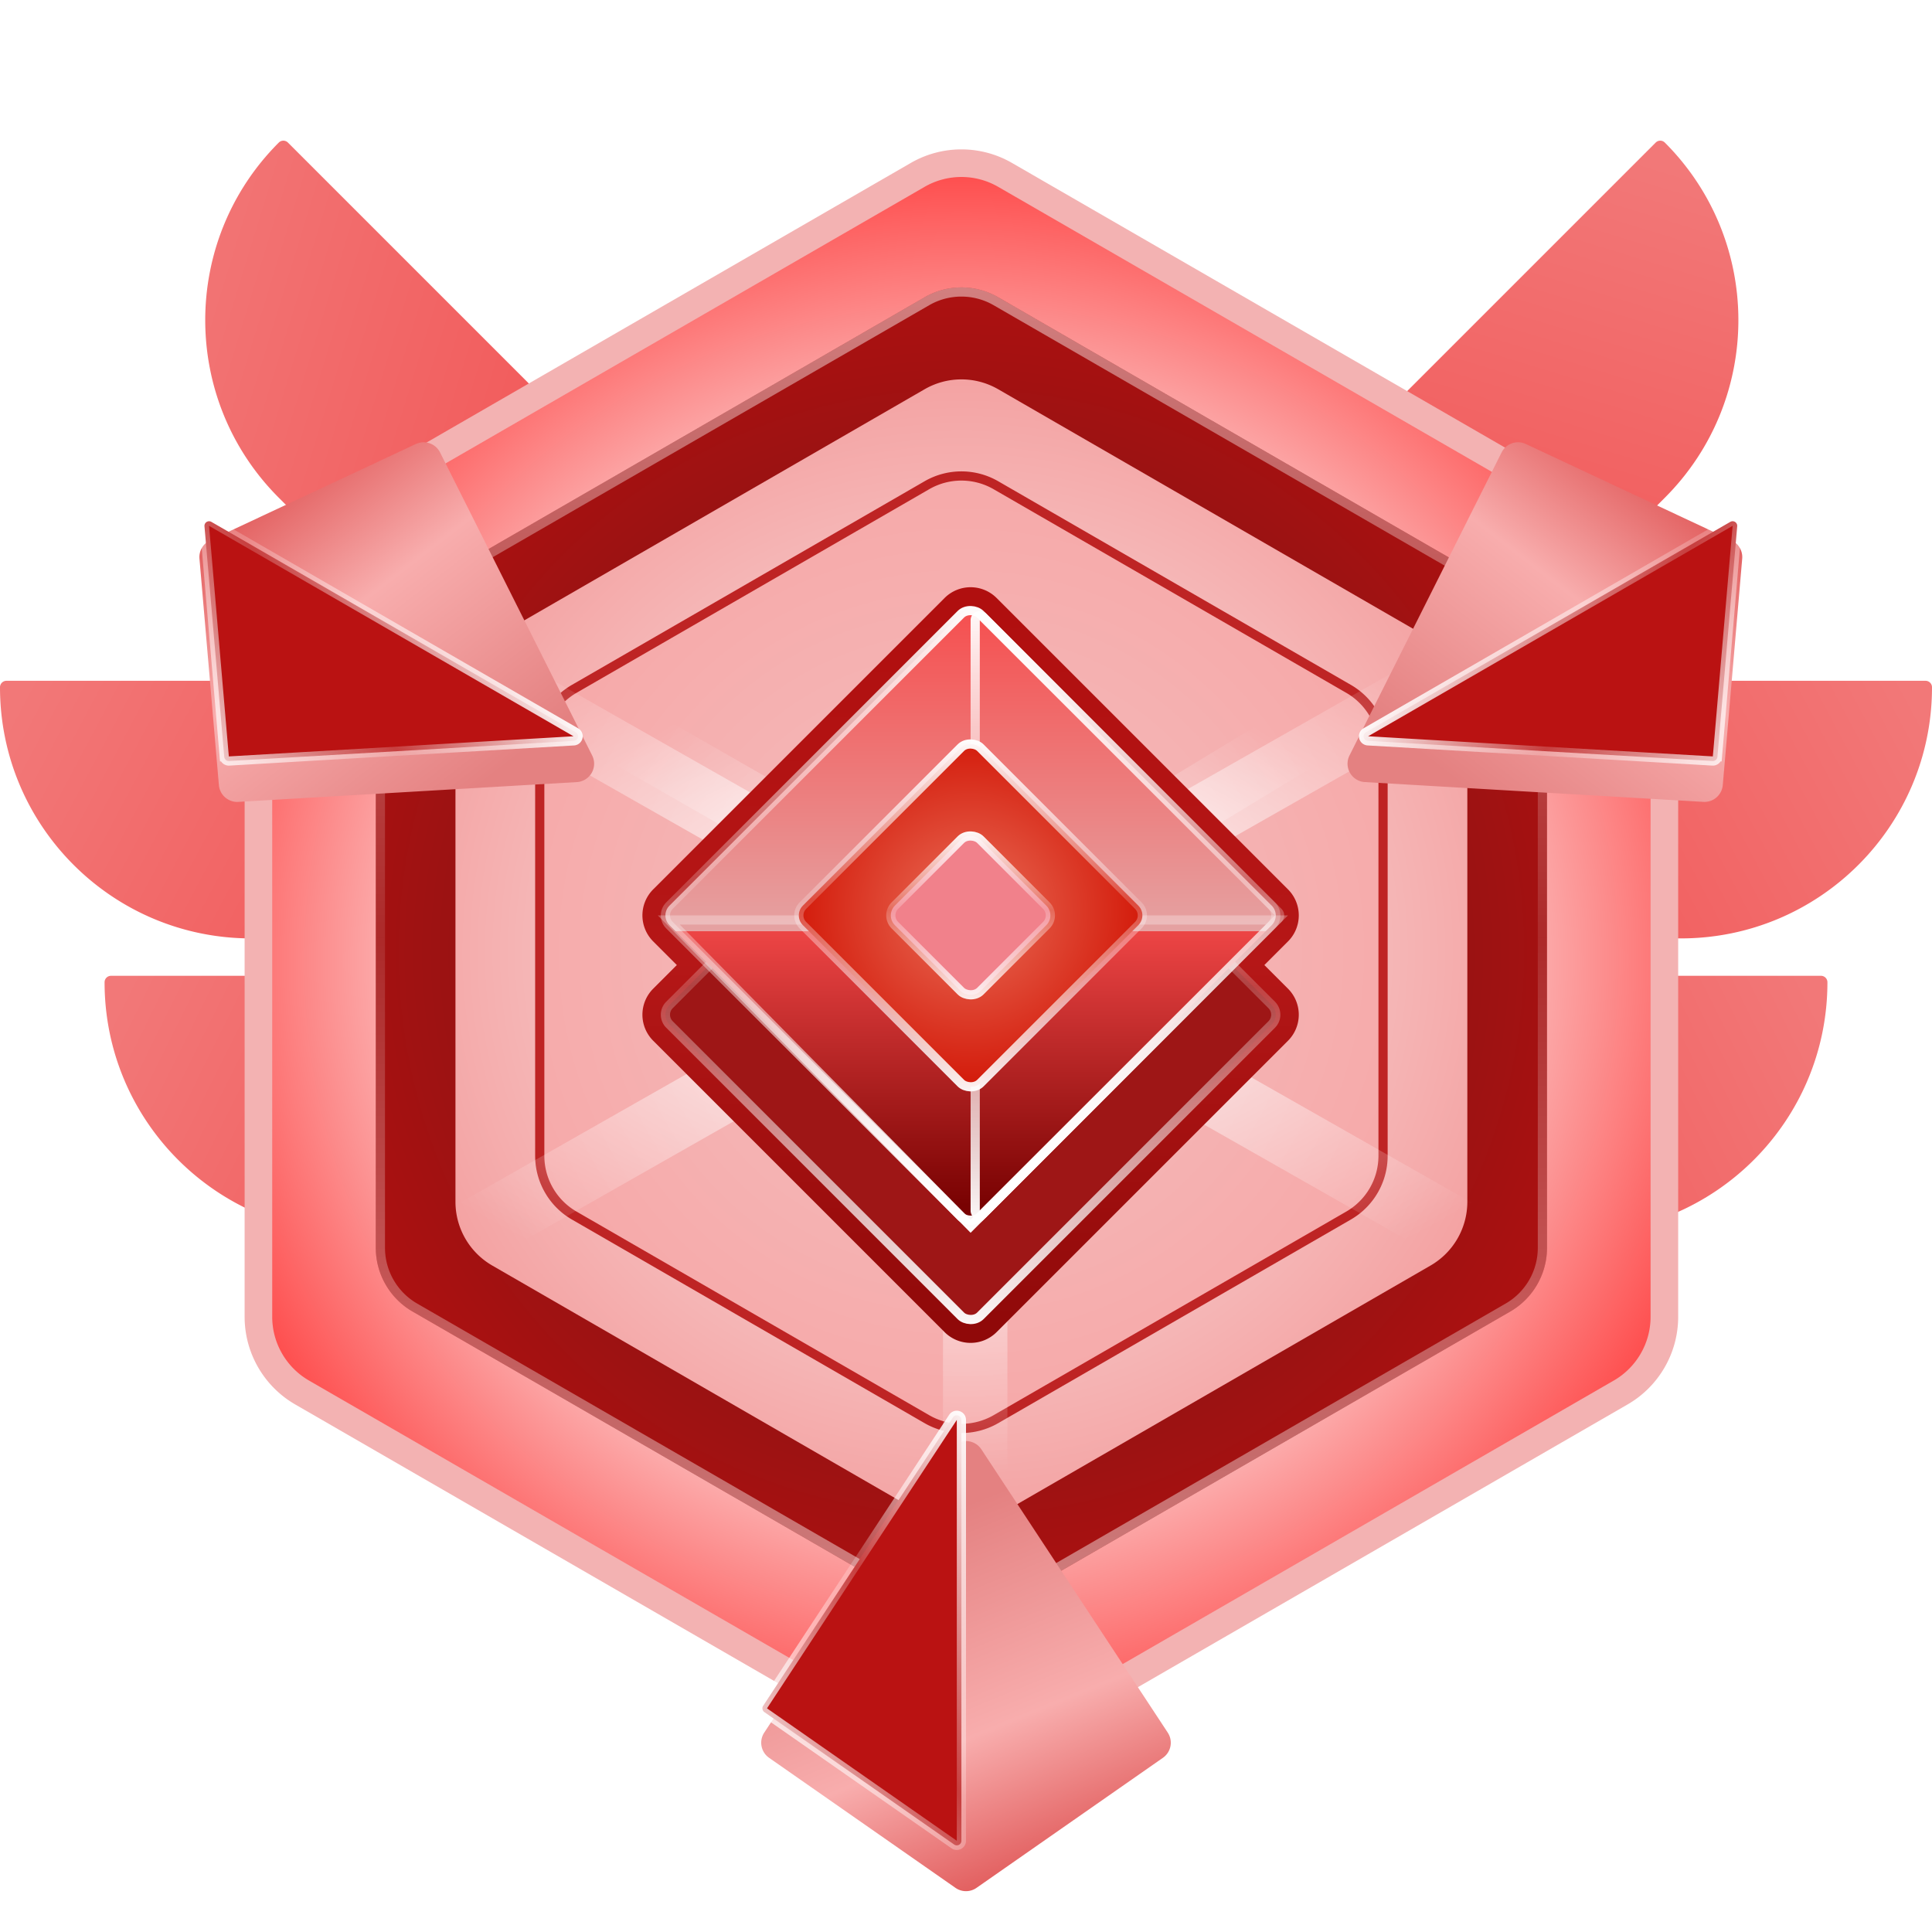 <svg xmlns="http://www.w3.org/2000/svg" width="210" height="210" fill="none" viewBox="0 0 210 210">
  <defs>
    <linearGradient id="b" x1="127.43" x2="157.152" y1="108.631" y2="11.677" gradientUnits="userSpaceOnUse">
      <stop stop-color="#EA1515"/>
      <stop offset=".458" stop-color="#F25656"/>
      <stop offset="1" stop-color="#F27878"/>
    </linearGradient>
    <linearGradient id="d" x1="103.631" x2="6.677" y1="88.832" y2="59.109" gradientUnits="userSpaceOnUse">
      <stop stop-color="#EA1515"/>
      <stop offset=".458" stop-color="#F25656"/>
      <stop offset="1" stop-color="#F27878"/>
    </linearGradient>
    <linearGradient id="f" x1="103" x2="13.426" y1="103" y2="55.46" gradientUnits="userSpaceOnUse">
      <stop stop-color="#EA1515"/>
      <stop offset=".458" stop-color="#F25656"/>
      <stop offset="1" stop-color="#F27878"/>
    </linearGradient>
    <linearGradient id="h" x1="107" x2="196.574" y1="103" y2="55.46" gradientUnits="userSpaceOnUse">
      <stop stop-color="#EA1515"/>
      <stop offset=".458" stop-color="#F25656"/>
      <stop offset="1" stop-color="#F27878"/>
    </linearGradient>
    <linearGradient id="j" x1="107.5" x2="21.46" y1="135" y2="92.38" gradientUnits="userSpaceOnUse">
      <stop stop-color="#EA1515"/>
      <stop offset=".458" stop-color="#F25656"/>
      <stop offset="1" stop-color="#F27878"/>
    </linearGradient>
    <linearGradient id="l" x1="102.5" x2="188.539" y1="135" y2="92.38" gradientUnits="userSpaceOnUse">
      <stop stop-color="#EA1515"/>
      <stop offset=".458" stop-color="#F25656"/>
      <stop offset="1" stop-color="#F27878"/>
    </linearGradient>
    <linearGradient id="o" x1="104.5" x2="104.5" y1="30" y2="177" gradientUnits="userSpaceOnUse">
      <stop stop-color="#fff"/>
      <stop offset=".489" stop-color="#fff" stop-opacity=".22"/>
      <stop offset="1" stop-color="#fff"/>
    </linearGradient>
    <linearGradient id="v" x1="105.5" x2="105.5" y1="65.828" y2="143.966" gradientUnits="userSpaceOnUse">
      <stop stop-color="#B00F0F"/>
      <stop offset=".495" stop-color="#B51717"/>
      <stop offset="1" stop-color="#900909"/>
    </linearGradient>
    <linearGradient id="w" x1="119.437" x2="70.646" y1="109.941" y2="158.732" gradientUnits="userSpaceOnUse">
      <stop stop-color="#fff"/>
      <stop offset=".447" stop-color="#fff" stop-opacity=".19"/>
      <stop offset="1" stop-color="#fff"/>
    </linearGradient>
    <linearGradient id="x" x1="119.437" x2="73.121" y1="99.146" y2="145.462" gradientUnits="userSpaceOnUse">
      <stop stop-color="#F64D4D"/>
      <stop offset=".545" stop-color="#E5A2A2"/>
      <stop offset=".545" stop-color="#ED4545"/>
      <stop offset="1" stop-color="#790202"/>
    </linearGradient>
    <linearGradient id="y" x1="119.437" x2="70.646" y1="99.146" y2="147.937" gradientUnits="userSpaceOnUse">
      <stop stop-color="#fff"/>
      <stop offset=".447" stop-color="#fff" stop-opacity=".19"/>
      <stop offset="1" stop-color="#fff"/>
    </linearGradient>
    <linearGradient id="z" x1="105" x2="105" y1="65" y2="134" gradientUnits="userSpaceOnUse">
      <stop stop-color="#fff"/>
      <stop offset=".447" stop-color="#fff" stop-opacity=".19"/>
      <stop offset="1" stop-color="#fff"/>
    </linearGradient>
    <linearGradient id="A" x1="105" x2="105" y1="65" y2="134" gradientUnits="userSpaceOnUse">
      <stop stop-color="#fff"/>
      <stop offset=".447" stop-color="#fff" stop-opacity=".19"/>
      <stop offset="1" stop-color="#fff"/>
    </linearGradient>
    <linearGradient id="C" x1="113.579" x2="85.295" y1="99.295" y2="127.579" gradientUnits="userSpaceOnUse">
      <stop stop-color="#fff"/>
      <stop offset=".447" stop-color="#fff" stop-opacity=".19"/>
      <stop offset="1" stop-color="#fff"/>
    </linearGradient>
    <linearGradient id="D" x1="109.54" x2="95.397" y1="99.397" y2="113.54" gradientUnits="userSpaceOnUse">
      <stop stop-color="#fff"/>
      <stop offset=".447" stop-color="#fff" stop-opacity=".19"/>
      <stop offset="1" stop-color="#fff"/>
    </linearGradient>
    <linearGradient id="F" x1="121.5" x2="105" y1="200" y2="159.5" gradientUnits="userSpaceOnUse">
      <stop stop-color="#DC4949"/>
      <stop offset=".458" stop-color="#F8ADAD"/>
      <stop offset="1" stop-color="#E48181"/>
    </linearGradient>
    <linearGradient id="G" x1="104.833" x2="66.608" y1="150.63" y2="167.869" gradientUnits="userSpaceOnUse">
      <stop stop-color="#fff"/>
      <stop offset=".447" stop-color="#fff" stop-opacity=".19"/>
      <stop offset="1" stop-color="#fff"/>
    </linearGradient>
    <linearGradient id="I" x1="31.544" x2="58.368" y1="42.043" y2="76.582" gradientUnits="userSpaceOnUse">
      <stop stop-color="#DC4949"/>
      <stop offset=".458" stop-color="#F8ADAD"/>
      <stop offset="1" stop-color="#E48181"/>
    </linearGradient>
    <linearGradient id="J" x1="65.966" x2="31.924" y1="81.162" y2="105.646" gradientUnits="userSpaceOnUse">
      <stop stop-color="#fff"/>
      <stop offset=".447" stop-color="#fff" stop-opacity=".19"/>
      <stop offset="1" stop-color="#fff"/>
    </linearGradient>
    <linearGradient id="L" x1="179.507" x2="152.683" y1="42.042" y2="76.581" gradientUnits="userSpaceOnUse">
      <stop stop-color="#DC4949"/>
      <stop offset=".458" stop-color="#F8ADAD"/>
      <stop offset="1" stop-color="#E48181"/>
    </linearGradient>
    <linearGradient id="M" x1="145.085" x2="179.127" y1="81.16" y2="105.645" gradientUnits="userSpaceOnUse">
      <stop stop-color="#fff"/>
      <stop offset=".447" stop-color="#fff" stop-opacity=".19"/>
      <stop offset="1" stop-color="#fff"/>
    </linearGradient>
    <filter id="a" width="75.524" height="90.742" x="113.43" y="16.09" color-interpolation-filters="sRGB" filterUnits="userSpaceOnUse">
      <feFlood flood-opacity="0" result="BackgroundImageFix"/>
      <feBlend in="SourceGraphic" in2="BackgroundImageFix" result="shape"/>
      <feColorMatrix in="SourceAlpha" result="hardAlpha" values="0 0 0 0 0 0 0 0 0 0 0 0 0 0 0 0 0 0 127 0"/>
      <feOffset dy="4"/>
      <feGaussianBlur stdDeviation="2"/>
      <feComposite in2="hardAlpha" k2="-1" k3="1" operator="arithmetic"/>
      <feColorMatrix values="0 0 0 0 1 0 0 0 0 1 0 0 0 0 1 0 0 0 0.25 0"/>
      <feBlend in2="shape" result="effect1_innerShadow_1642_15146"/>
      <feColorMatrix in="SourceAlpha" result="hardAlpha" values="0 0 0 0 0 0 0 0 0 0 0 0 0 0 0 0 0 0 127 0"/>
      <feOffset dy="-5"/>
      <feGaussianBlur stdDeviation=".1"/>
      <feComposite in2="hardAlpha" k2="-1" k3="1" operator="arithmetic"/>
      <feColorMatrix values="0 0 0 0 0 0 0 0 0 0 0 0 0 0 0 0 0 0 0.25 0"/>
      <feBlend in2="effect1_innerShadow_1642_15146" result="effect2_innerShadow_1642_15146"/>
    </filter>
    <filter id="c" width="75.524" height="90.742" x="22.308" y="16.09" color-interpolation-filters="sRGB" filterUnits="userSpaceOnUse">
      <feFlood flood-opacity="0" result="BackgroundImageFix"/>
      <feBlend in="SourceGraphic" in2="BackgroundImageFix" result="shape"/>
      <feColorMatrix in="SourceAlpha" result="hardAlpha" values="0 0 0 0 0 0 0 0 0 0 0 0 0 0 0 0 0 0 127 0"/>
      <feOffset dy="4"/>
      <feGaussianBlur stdDeviation="2"/>
      <feComposite in2="hardAlpha" k2="-1" k3="1" operator="arithmetic"/>
      <feColorMatrix values="0 0 0 0 1 0 0 0 0 1 0 0 0 0 1 0 0 0 0.25 0"/>
      <feBlend in2="shape" result="effect1_innerShadow_1642_15146"/>
      <feColorMatrix in="SourceAlpha" result="hardAlpha" values="0 0 0 0 0 0 0 0 0 0 0 0 0 0 0 0 0 0 127 0"/>
      <feOffset dy="-5"/>
      <feGaussianBlur stdDeviation=".1"/>
      <feComposite in2="hardAlpha" k2="-1" k3="1" operator="arithmetic"/>
      <feColorMatrix values="0 0 0 0 0 0 0 0 0 0 0 0 0 0 0 0 0 0 0.25 0"/>
      <feBlend in2="effect1_innerShadow_1642_15146" result="effect2_innerShadow_1642_15146"/>
    </filter>
    <filter id="e" width="103" height="32.2" x="0" y="74.8" color-interpolation-filters="sRGB" filterUnits="userSpaceOnUse">
      <feFlood flood-opacity="0" result="BackgroundImageFix"/>
      <feBlend in="SourceGraphic" in2="BackgroundImageFix" result="shape"/>
      <feColorMatrix in="SourceAlpha" result="hardAlpha" values="0 0 0 0 0 0 0 0 0 0 0 0 0 0 0 0 0 0 127 0"/>
      <feOffset dy="4"/>
      <feGaussianBlur stdDeviation="2"/>
      <feComposite in2="hardAlpha" k2="-1" k3="1" operator="arithmetic"/>
      <feColorMatrix values="0 0 0 0 1 0 0 0 0 1 0 0 0 0 1 0 0 0 0.25 0"/>
      <feBlend in2="shape" result="effect1_innerShadow_1642_15146"/>
      <feColorMatrix in="SourceAlpha" result="hardAlpha" values="0 0 0 0 0 0 0 0 0 0 0 0 0 0 0 0 0 0 127 0"/>
      <feOffset dy="-5"/>
      <feGaussianBlur stdDeviation=".1"/>
      <feComposite in2="hardAlpha" k2="-1" k3="1" operator="arithmetic"/>
      <feColorMatrix values="0 0 0 0 0 0 0 0 0 0 0 0 0 0 0 0 0 0 0.25 0"/>
      <feBlend in2="effect1_innerShadow_1642_15146" result="effect2_innerShadow_1642_15146"/>
    </filter>
    <filter id="g" width="103" height="32.2" x="107" y="74.8" color-interpolation-filters="sRGB" filterUnits="userSpaceOnUse">
      <feFlood flood-opacity="0" result="BackgroundImageFix"/>
      <feBlend in="SourceGraphic" in2="BackgroundImageFix" result="shape"/>
      <feColorMatrix in="SourceAlpha" result="hardAlpha" values="0 0 0 0 0 0 0 0 0 0 0 0 0 0 0 0 0 0 127 0"/>
      <feOffset dy="4"/>
      <feGaussianBlur stdDeviation="2"/>
      <feComposite in2="hardAlpha" k2="-1" k3="1" operator="arithmetic"/>
      <feColorMatrix values="0 0 0 0 1 0 0 0 0 1 0 0 0 0 1 0 0 0 0.25 0"/>
      <feBlend in2="shape" result="effect1_innerShadow_1642_15146"/>
      <feColorMatrix in="SourceAlpha" result="hardAlpha" values="0 0 0 0 0 0 0 0 0 0 0 0 0 0 0 0 0 0 127 0"/>
      <feOffset dy="-5"/>
      <feGaussianBlur stdDeviation=".1"/>
      <feComposite in2="hardAlpha" k2="-1" k3="1" operator="arithmetic"/>
      <feColorMatrix values="0 0 0 0 0 0 0 0 0 0 0 0 0 0 0 0 0 0 0.25 0"/>
      <feBlend in2="effect1_innerShadow_1642_15146" result="effect2_innerShadow_1642_15146"/>
    </filter>
    <filter id="i" width="96.133" height="31.92" x="11.367" y="106.813" color-interpolation-filters="sRGB" filterUnits="userSpaceOnUse">
      <feFlood flood-opacity="0" result="BackgroundImageFix"/>
      <feBlend in="SourceGraphic" in2="BackgroundImageFix" result="shape"/>
      <feColorMatrix in="SourceAlpha" result="hardAlpha" values="0 0 0 0 0 0 0 0 0 0 0 0 0 0 0 0 0 0 127 0"/>
      <feOffset dy="3.733"/>
      <feGaussianBlur stdDeviation="1.867"/>
      <feComposite in2="hardAlpha" k2="-1" k3="1" operator="arithmetic"/>
      <feColorMatrix values="0 0 0 0 1 0 0 0 0 1 0 0 0 0 1 0 0 0 0.25 0"/>
      <feBlend in2="shape" result="effect1_innerShadow_1642_15146"/>
      <feColorMatrix in="SourceAlpha" result="hardAlpha" values="0 0 0 0 0 0 0 0 0 0 0 0 0 0 0 0 0 0 127 0"/>
      <feOffset dy="-4.667"/>
      <feGaussianBlur stdDeviation=".093"/>
      <feComposite in2="hardAlpha" k2="-1" k3="1" operator="arithmetic"/>
      <feColorMatrix values="0 0 0 0 0 0 0 0 0 0 0 0 0 0 0 0 0 0 0.25 0"/>
      <feBlend in2="effect1_innerShadow_1642_15146" result="effect2_innerShadow_1642_15146"/>
    </filter>
    <filter id="k" width="96.133" height="31.92" x="102.5" y="106.813" color-interpolation-filters="sRGB" filterUnits="userSpaceOnUse">
      <feFlood flood-opacity="0" result="BackgroundImageFix"/>
      <feBlend in="SourceGraphic" in2="BackgroundImageFix" result="shape"/>
      <feColorMatrix in="SourceAlpha" result="hardAlpha" values="0 0 0 0 0 0 0 0 0 0 0 0 0 0 0 0 0 0 127 0"/>
      <feOffset dy="3.733"/>
      <feGaussianBlur stdDeviation="1.867"/>
      <feComposite in2="hardAlpha" k2="-1" k3="1" operator="arithmetic"/>
      <feColorMatrix values="0 0 0 0 1 0 0 0 0 1 0 0 0 0 1 0 0 0 0.25 0"/>
      <feBlend in2="shape" result="effect1_innerShadow_1642_15146"/>
      <feColorMatrix in="SourceAlpha" result="hardAlpha" values="0 0 0 0 0 0 0 0 0 0 0 0 0 0 0 0 0 0 127 0"/>
      <feOffset dy="-4.667"/>
      <feGaussianBlur stdDeviation=".093"/>
      <feComposite in2="hardAlpha" k2="-1" k3="1" operator="arithmetic"/>
      <feColorMatrix values="0 0 0 0 0 0 0 0 0 0 0 0 0 0 0 0 0 0 0.25 0"/>
      <feBlend in2="effect1_innerShadow_1642_15146" result="effect2_innerShadow_1642_15146"/>
    </filter>
    <filter id="r" width="118.553" height="101.037" x="45.261" y="62.963" color-interpolation-filters="sRGB" filterUnits="userSpaceOnUse">
      <feFlood flood-opacity="0" result="BackgroundImageFix"/>
      <feBlend in="SourceGraphic" in2="BackgroundImageFix" result="shape"/>
      <feGaussianBlur result="effect1_foregroundBlur_1642_15146" stdDeviation="2"/>
    </filter>
    <filter id="t" width="157.459" height="97.086" x="26.27" y="54.957" color-interpolation-filters="sRGB" filterUnits="userSpaceOnUse">
      <feFlood flood-opacity="0" result="BackgroundImageFix"/>
      <feBlend in="SourceGraphic" in2="BackgroundImageFix" result="shape"/>
      <feGaussianBlur result="effect1_foregroundBlur_1642_15146" stdDeviation="2"/>
    </filter>
    <filter id="E" width="44.519" height="52.923" x="82.74" y="152.639" color-interpolation-filters="sRGB" filterUnits="userSpaceOnUse">
      <feFlood flood-opacity="0" result="BackgroundImageFix"/>
      <feBlend in="SourceGraphic" in2="BackgroundImageFix" result="shape"/>
      <feColorMatrix in="SourceAlpha" result="hardAlpha" values="0 0 0 0 0 0 0 0 0 0 0 0 0 0 0 0 0 0 127 0"/>
      <feOffset dy="4"/>
      <feGaussianBlur stdDeviation="2.3"/>
      <feComposite in2="hardAlpha" k2="-1" k3="1" operator="arithmetic"/>
      <feColorMatrix values="0 0 0 0 1 0 0 0 0 1 0 0 0 0 1 0 0 0 0.25 0"/>
      <feBlend in2="shape" result="effect1_innerShadow_1642_15146"/>
    </filter>
    <filter id="H" width="42.907" height="43.09" x="21.674" y="44.074" color-interpolation-filters="sRGB" filterUnits="userSpaceOnUse">
      <feFlood flood-opacity="0" result="BackgroundImageFix"/>
      <feBlend in="SourceGraphic" in2="BackgroundImageFix" result="shape"/>
      <feColorMatrix in="SourceAlpha" result="hardAlpha" values="0 0 0 0 0 0 0 0 0 0 0 0 0 0 0 0 0 0 127 0"/>
      <feOffset dy="4"/>
      <feGaussianBlur stdDeviation="2.3"/>
      <feComposite in2="hardAlpha" k2="-1" k3="1" operator="arithmetic"/>
      <feColorMatrix values="0 0 0 0 1 0 0 0 0 1 0 0 0 0 1 0 0 0 0.25 0"/>
      <feBlend in2="shape" result="effect1_innerShadow_1642_15146"/>
    </filter>
    <filter id="K" width="42.907" height="43.09" x="146.47" y="44.073" color-interpolation-filters="sRGB" filterUnits="userSpaceOnUse">
      <feFlood flood-opacity="0" result="BackgroundImageFix"/>
      <feBlend in="SourceGraphic" in2="BackgroundImageFix" result="shape"/>
      <feColorMatrix in="SourceAlpha" result="hardAlpha" values="0 0 0 0 0 0 0 0 0 0 0 0 0 0 0 0 0 0 127 0"/>
      <feOffset dy="4"/>
      <feGaussianBlur stdDeviation="2.3"/>
      <feComposite in2="hardAlpha" k2="-1" k3="1" operator="arithmetic"/>
      <feColorMatrix values="0 0 0 0 1 0 0 0 0 1 0 0 0 0 1 0 0 0 0.25 0"/>
      <feBlend in2="shape" result="effect1_innerShadow_1642_15146"/>
    </filter>
    <radialGradient id="m" cx="0" cy="0" r="1" gradientTransform="rotate(-125.322 79.263 25.237)scale(92.534)" gradientUnits="userSpaceOnUse">
      <stop stop-color="#FD7575"/>
      <stop offset=".458" stop-color="#F9FDFD"/>
      <stop offset="1" stop-color="#F33"/>
    </radialGradient>
    <radialGradient id="n" cx="0" cy="0" r="1" gradientTransform="rotate(90 .5 104)scale(73.5)" gradientUnits="userSpaceOnUse">
      <stop stop-color="#611414"/>
      <stop offset="1" stop-color="#AE1111"/>
    </radialGradient>
    <radialGradient id="p" cx="0" cy="0" r="1" gradientTransform="rotate(-135 73.686 30.107)scale(89.803)" gradientUnits="userSpaceOnUse">
      <stop stop-color="#FAEFEF"/>
      <stop offset="1" stop-color="#F18080"/>
    </radialGradient>
    <radialGradient id="q" cx="0" cy="0" r="1" gradientTransform="rotate(-135 73.686 30.107)scale(75.66)" gradientUnits="userSpaceOnUse">
      <stop stop-color="#F5C0C0"/>
      <stop offset="1" stop-color="#F69E9E"/>
    </radialGradient>
    <radialGradient id="s" cx="0" cy="0" r="1" gradientTransform="matrix(0 45 -53.5 0 104.5 115)" gradientUnits="userSpaceOnUse">
      <stop stop-color="#fff"/>
      <stop offset="1" stop-color="#fff" stop-opacity="0"/>
    </radialGradient>
    <radialGradient id="u" cx="0" cy="0" r="1" gradientTransform="matrix(0 41.5 -73 0 105 103.5)" gradientUnits="userSpaceOnUse">
      <stop stop-color="#fff"/>
      <stop offset="1" stop-color="#fff" stop-opacity="0"/>
    </radialGradient>
    <radialGradient id="B" cx="0" cy="0" r="1" gradientTransform="rotate(135 26.732 77.103)scale(18.985)" gradientUnits="userSpaceOnUse">
      <stop stop-color="#EA6F59"/>
      <stop offset="1" stop-color="#D31A0A"/>
    </radialGradient>
  </defs>
  <g filter="url(#a)">
    <path fill="url(#b)" d="M180.958 16.495a.7.7 0 0 0-.99 0L117.53 78.933c-5.467 5.467-5.467 14.331 0 19.798 5.468 5.468 14.332 5.468 19.799 0l43.629-43.628c10.661-10.661 10.661-27.947 0-38.608"/>
  </g>
  <g filter="url(#c)">
    <path fill="url(#d)" d="M30.304 16.495c-10.661 10.661-10.661 27.946 0 38.608L73.933 98.73c5.467 5.468 14.331 5.468 19.798 0 5.468-5.467 5.468-14.331 0-19.799L31.295 16.495a.7.7 0 0 0-.99 0"/>
  </g>
  <g filter="url(#e)">
    <path fill="url(#f)" d="M0 75.7a.7.7 0 0 1 .7-.7H89c7.732 0 14 6.268 14 14s-6.268 14-14 14H27.3C12.223 103 0 90.777 0 75.7"/>
  </g>
  <g filter="url(#g)">
    <path fill="url(#h)" d="M210 75.7a.7.7 0 0 0-.7-.7H121c-7.732 0-14 6.268-14 14s6.268 14 14 14h61.7c15.077 0 27.3-12.223 27.3-27.3"/>
  </g>
  <g filter="url(#i)">
    <path fill="url(#j)" d="M11.367 107.7a.7.7 0 0 1 .7-.7H93.5c7.732 0 14 6.268 14 14s-6.268 14-14 14H38.667c-15.078 0-27.3-12.223-27.3-27.3"/>
  </g>
  <g filter="url(#k)">
    <path fill="url(#l)" d="M198.633 107.7a.7.7 0 0 0-.7-.7H116.5c-7.732 0-14 6.268-14 14s6.268 14 14 14h54.833c15.078 0 27.3-12.223 27.3-27.3"/>
  </g>
  <path fill="url(#m)" stroke="#F3B2B2" stroke-width="3" d="M109.25 19.01a9.5 9.5 0 0 0-9.5 0L32.839 57.642a9.5 9.5 0 0 0-4.75 8.227v77.262a9.5 9.5 0 0 0 4.75 8.227L99.75 189.99a9.5 9.5 0 0 0 9.5 0l66.911-38.632a9.5 9.5 0 0 0 4.75-8.227V65.869a9.5 9.5 0 0 0-4.75-8.227z"/>
  <path fill="url(#n)" d="M100.5 32.31a8 8 0 0 1 8 0l55.653 32.13a8 8 0 0 1 4 6.929v64.262a8 8 0 0 1-4 6.928L108.5 174.691a8 8 0 0 1-8 0l-55.653-32.132a8 8 0 0 1-4-6.928V71.369a8 8 0 0 1 4-6.928z"/>
  <path stroke="url(#o)" stroke-opacity=".47" d="M100.75 32.742a7.5 7.5 0 0 1 7.5 0l55.653 32.132a7.5 7.5 0 0 1 3.75 6.495v64.262a7.5 7.5 0 0 1-3.75 6.495l-55.653 32.132a7.5 7.5 0 0 1-7.5 0l-55.653-32.132a7.5 7.5 0 0 1-3.75-6.495V71.369a7.5 7.5 0 0 1 3.75-6.495z"/>
  <path fill="url(#p)" d="M100.5 42.31a8 8 0 0 1 8 0l46.993 27.13a8 8 0 0 1 4 6.929v54.262a8 8 0 0 1-4 6.928L108.5 164.691a8 8 0 0 1-8 0l-46.993-27.132a8 8 0 0 1-4-6.928V76.369a8 8 0 0 1 4-6.928z"/>
  <path fill="url(#q)" stroke="#BE2424" d="M100.75 52.742a7.5 7.5 0 0 1 7.5 0l38.332 22.132a7.5 7.5 0 0 1 3.75 6.495v44.262a7.5 7.5 0 0 1-3.75 6.495l-38.332 22.132a7.5 7.5 0 0 1-7.5 0l-38.332-22.132a7.5 7.5 0 0 1-3.75-6.495V81.369a7.5 7.5 0 0 1 3.75-6.495z"/>
  <g filter="url(#r)">
    <path stroke="url(#s)" stroke-width="7" d="m51 70 55 31.5m0 0L158 70m-52 31.5V160"/>
  </g>
  <g filter="url(#t)">
    <path stroke="url(#u)" stroke-width="7" d="m32 62 73 41.5m73 41.5-73-41.5m0 0L178 62m-73 41.5L32 145"/>
  </g>
  <path fill="url(#v)" d="m72.414 100.914 1.414-1.414zm0-2.829L71 96.672zm3.983 6.812 1.415 1.414 1.414-1.414-1.414-1.414zm-3.983 3.983L71 107.466zm0 2.829 1.414-1.414zm31.672 31.671-1.414 1.415zm2.828 0 1.414 1.415zm31.672-31.671-1.414-1.414zm0-2.829 1.414-1.414zm-3.984-3.983-1.414-1.414-1.414 1.414 1.414 1.414zm3.984-6.812L140 96.672zm-31.672-31.671-1.414 1.414zm-2.828 0L102.672 65zM73.828 99.5 71 96.67a4 4 0 0 0 0 5.657zm3.984 3.983L73.828 99.5 71 102.328l3.983 3.983zm-3.984 6.812 3.984-3.984-2.829-2.828L71 107.466zm0 0L71 107.466a4 4 0 0 0 0 5.657zm31.672 31.671-31.672-31.671L71 113.123l31.672 31.672zm0 0-2.828 2.829a4 4 0 0 0 5.656 0zm31.672-31.671L105.5 141.966l2.828 2.829L140 113.123zm0 0 2.828 2.828a4 4 0 0 0 0-5.657zm-3.984-3.984 3.984 3.984 2.828-2.829-3.983-3.983zm3.984-6.811-3.984 3.983 2.829 2.828 3.983-3.983zm0 0 2.828 2.828a4 4 0 0 0 0-5.657zM105.5 67.828 137.172 99.5 140 96.67 108.328 65zm0 0L108.328 65a4 4 0 0 0-5.656 0zM73.828 99.5 105.5 67.828 102.672 65 71 96.67z"/>
  <rect width="47.79" height="47.79" x="71.707" y="110.295" fill="#9E1616" stroke="url(#w)" rx="1.5" transform="rotate(-45 71.707 110.295)"/>
  <rect width="47.79" height="47.79" x="71.707" y="99.5" fill="url(#x)" stroke="url(#y)" rx="1.5" transform="rotate(-45 71.707 99.5)"/>
  <path stroke="url(#z)" d="M106 99.5V67.414a.5.5 0 0 1 .854-.353l32.085 32.085a.5.5 0 0 1 0 .708l-32.085 32.085a.5.5 0 0 1-.854-.353z"/>
  <path stroke="url(#A)" d="M72.695 100h66.098l-33.29 33.29z"/>
  <rect width="27.284" height="27.284" x="86.207" y="99.5" fill="url(#B)" stroke="url(#C)" rx="1.5" transform="rotate(-45 86.207 99.5)"/>
  <rect width="13.142" height="13.142" x="96.207" y="99.5" fill="#F1818B" stroke="url(#D)" rx="1.5" transform="rotate(-45 96.207 99.5)"/>
  <g filter="url(#E)">
    <path fill="url(#F)" d="M103.329 153.539a2 2 0 0 1 3.342 0l20.259 30.788a2 2 0 0 1-.526 2.739l-20.26 14.136a2 2 0 0 1-2.288 0l-20.26-14.136a2 2 0 0 1-.526-2.739z"/>
  </g>
  <path fill="#BA1212" stroke="url(#G)" d="M103.582 154.064c.273-.415.918-.221.918.275v45.744a.5.5 0 0 1-.786.41l-20.63-14.394a.5.5 0 0 1-.131-.685z"/>
  <g filter="url(#H)">
    <path fill="url(#I)" d="M62.695 81.01a2 2 0 0 0 1.671-2.894L47.833 45.177a2 2 0 0 0-2.636-.914L22.826 54.741a2 2 0 0 0-1.145 1.982l2.112 24.612a2 2 0 0 0 2.11 1.826z"/>
  </g>
  <path fill="#BA1212" stroke="url(#J)" d="M62.367 80.528a.5.5 0 0 0 .22-.932L22.973 56.724a.5.5 0 0 0-.748.476l2.15 25.062a.5.5 0 0 0 .528.457z"/>
  <g filter="url(#K)">
    <path fill="url(#L)" d="M148.356 81.009a2 2 0 0 1-1.671-2.894l16.533-32.939a2 2 0 0 1 2.636-.914l22.371 10.478a2 2 0 0 1 1.145 1.982l-2.112 24.613a2 2 0 0 1-2.11 1.825z"/>
  </g>
  <path fill="#BA1212" stroke="url(#M)" d="M148.684 80.527a.5.5 0 0 1-.221-.932l39.616-22.872a.5.5 0 0 1 .748.476l-2.151 25.062a.5.5 0 0 1-.527.457z"/>
  
</svg>
